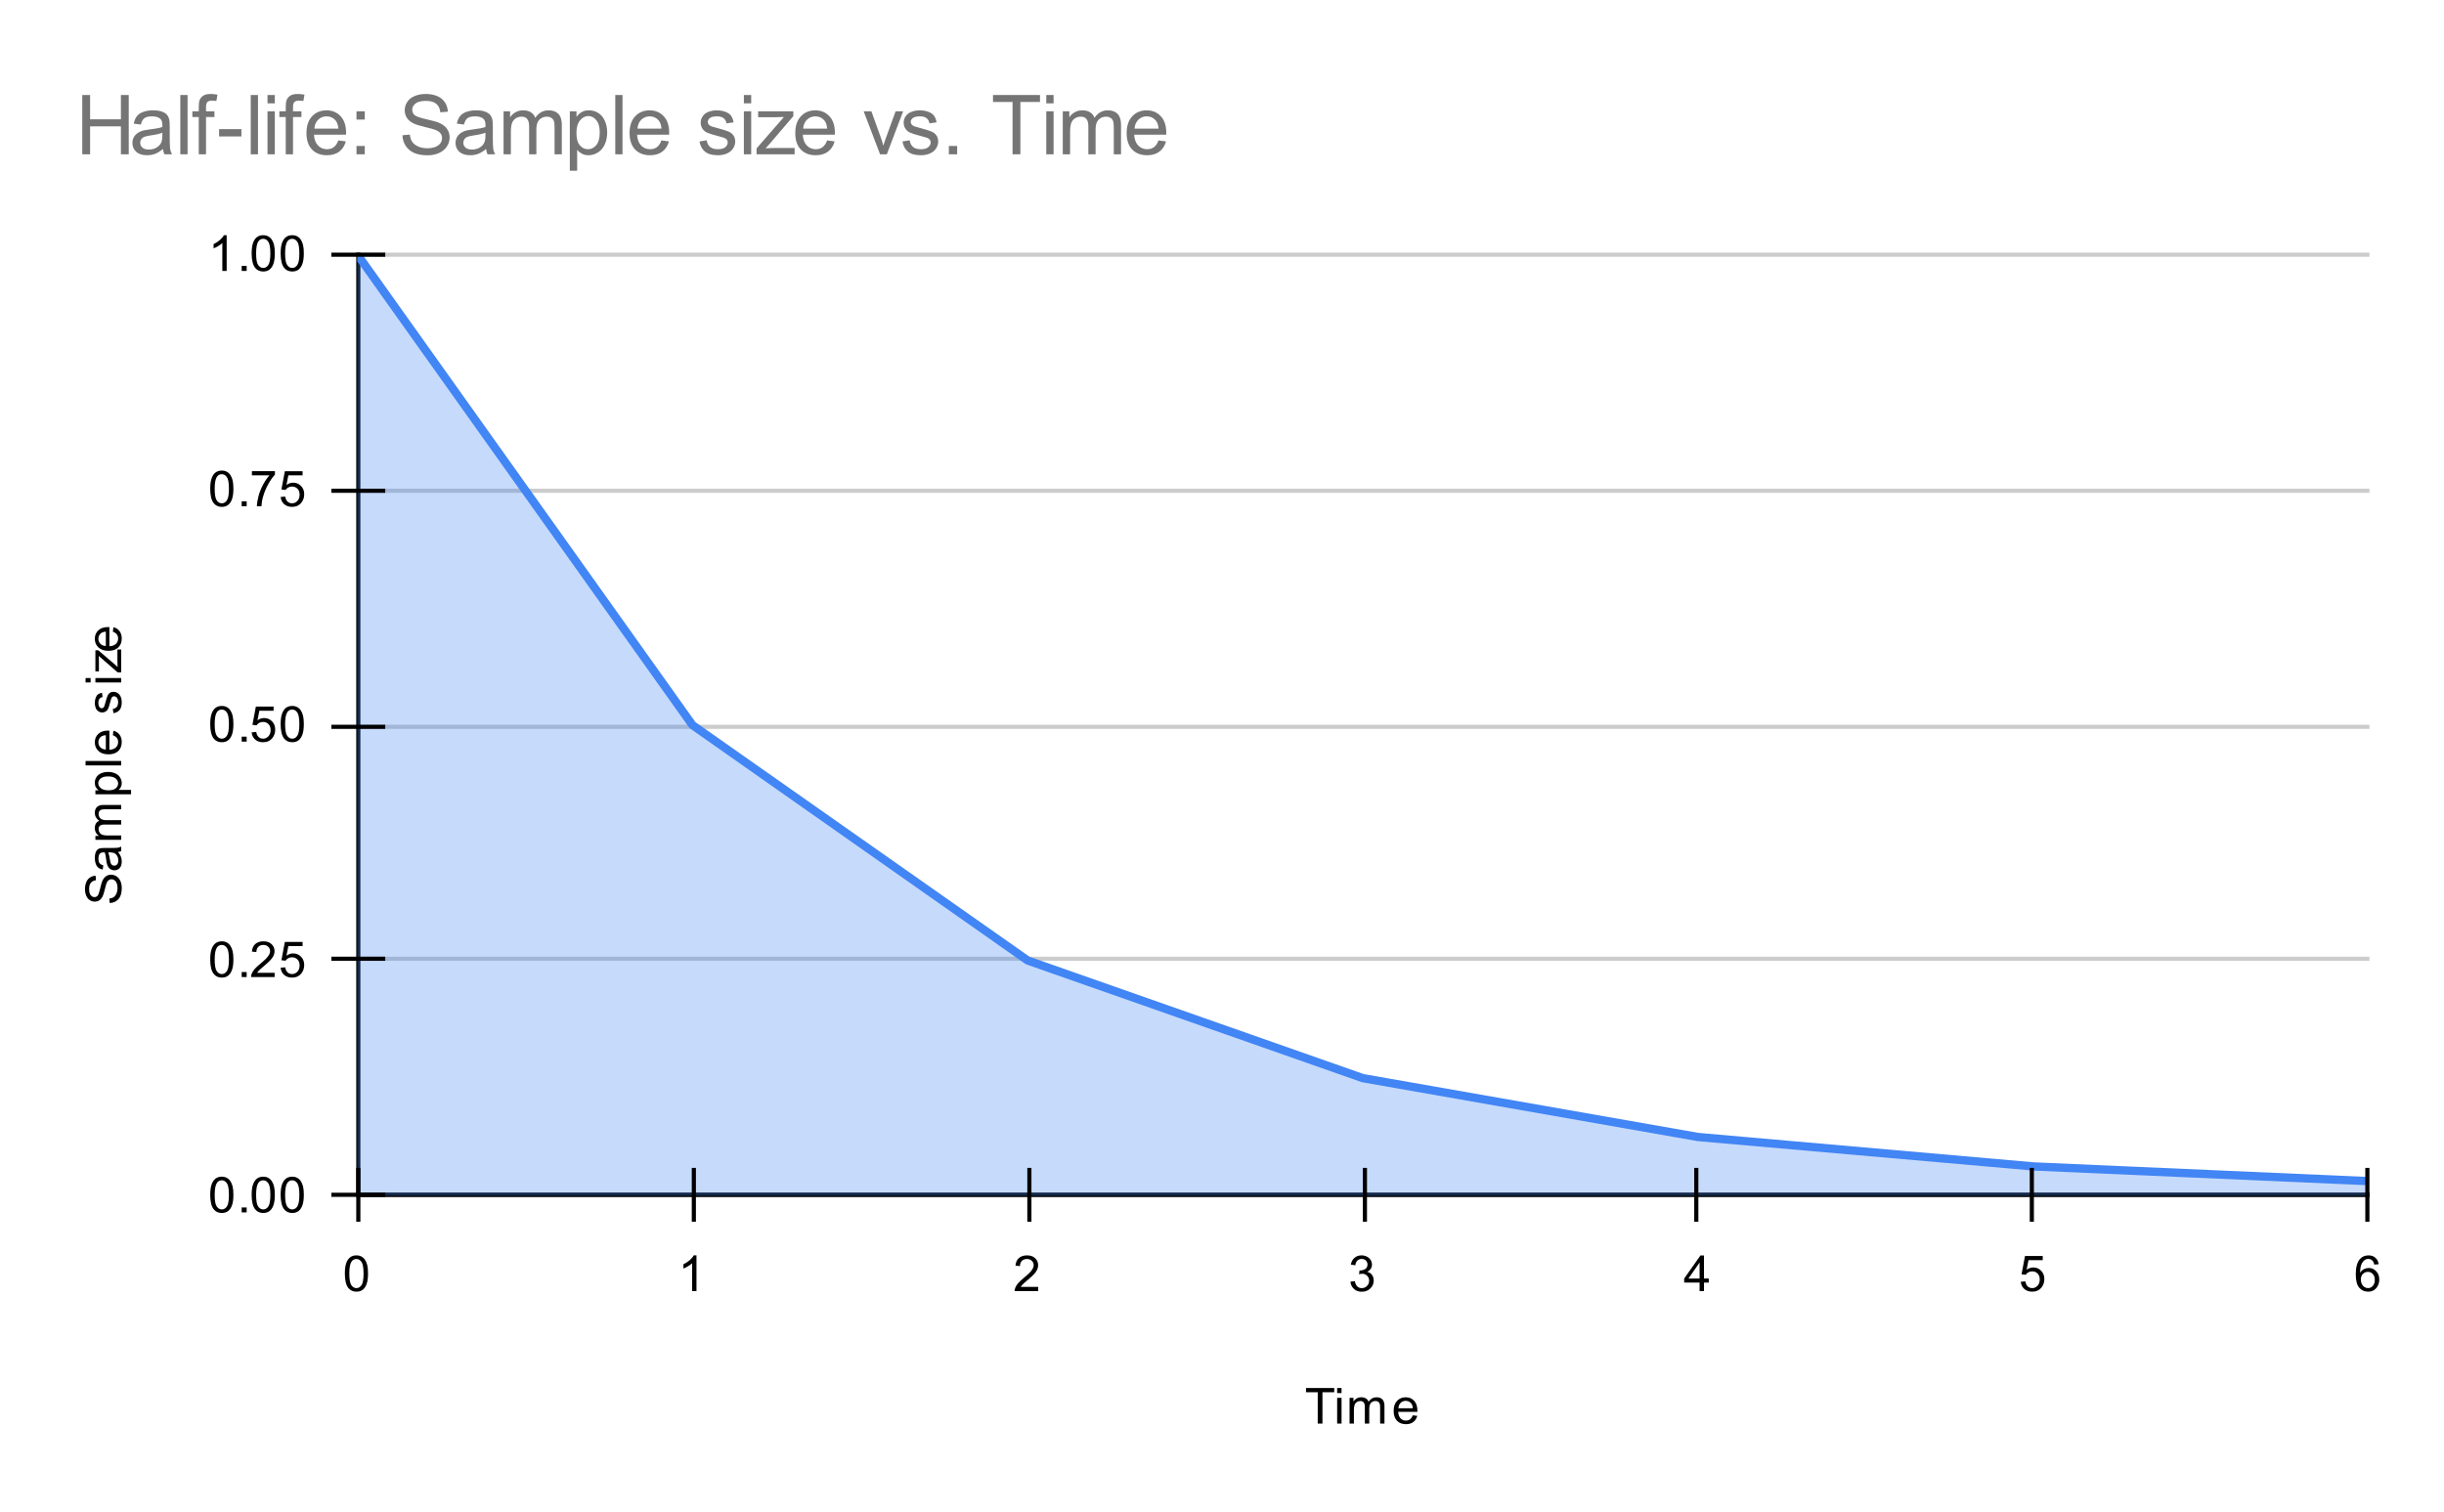 <svg version="1.1" viewBox="0.0 0.0 590.0 365.0" fill="none" stroke="none" stroke-linecap="square" stroke-miterlimit="10" width="590" height="365" xmlns:xlink="http://www.w3.org/1999/xlink" xmlns="http://www.w3.org/2000/svg"><path fill="#ffffff" d="M0 0L590.0 0L590.0 365.0L0 365.0L0 0Z" fill-rule="nonzero"/><path stroke="#333333" stroke-width="1.0" stroke-linecap="butt" d="M86.5 288.5L571.5 288.5" fill-rule="nonzero"/><path stroke="#cccccc" stroke-width="1.0" stroke-linecap="butt" d="M86.5 231.5L571.5 231.5" fill-rule="nonzero"/><path stroke="#cccccc" stroke-width="1.0" stroke-linecap="butt" d="M86.5 175.5L571.5 175.5" fill-rule="nonzero"/><path stroke="#cccccc" stroke-width="1.0" stroke-linecap="butt" d="M86.5 118.5L571.5 118.5" fill-rule="nonzero"/><path stroke="#cccccc" stroke-width="1.0" stroke-linecap="butt" d="M86.5 61.5L571.5 61.5" fill-rule="nonzero"/><path stroke="#000000" stroke-width="1.0" stroke-linecap="butt" d="M571.5 288.5L86.5 288.5" fill-rule="nonzero"/><path stroke="#000000" stroke-width="1.0" stroke-linecap="butt" d="M86.5 288.5L86.5 61.5" fill-rule="nonzero"/><clipPath id="id_0"><path d="M86.25 61.417L571.75 61.417L571.75 288.75L86.25 288.75L86.25 61.417Z" clip-rule="nonzero"/></clipPath><path fill="#4285f4" fill-opacity="0.302" clip-path="url(#id_0)" d="M86.25 61.417L167.167 175.083L248.083 231.917L329.0 260.333L409.917 274.542L490.833 281.646L571.75 285.198L571.75 288.75L490.833 288.75L409.917 288.75L329.0 288.75L248.083 288.75L167.167 288.75L86.25 288.75Z" fill-rule="nonzero"/><path stroke="#4285f4" stroke-width="2.0" stroke-linecap="butt" clip-path="url(#id_0)" d="M86.25 61.417L167.167 175.083L248.083 231.917L329.0 260.333L409.917 274.542L490.833 281.646L571.75 285.198" fill-rule="nonzero"/><path fill="#000000" fill-opacity="0.0" clip-path="url(#id_0)" d="M89.25 61.417C89.25 63.074 87.907 64.417 86.25 64.417C84.593 64.417 83.25 63.074 83.25 61.417C83.25 59.76 84.593 58.417 86.25 58.417C87.907 58.417 89.25 59.76 89.25 61.417Z" fill-rule="nonzero"/><path fill="#000000" fill-opacity="0.0" clip-path="url(#id_0)" d="M170.167 175.083C170.167 176.74 168.824 178.083 167.167 178.083C165.51 178.083 164.167 176.74 164.167 175.083C164.167 173.426 165.51 172.083 167.167 172.083C168.824 172.083 170.167 173.426 170.167 175.083Z" fill-rule="nonzero"/><path fill="#000000" fill-opacity="0.0" clip-path="url(#id_0)" d="M251.083 231.917C251.083 233.574 249.74 234.917 248.083 234.917C246.426 234.917 245.083 233.574 245.083 231.917C245.083 230.26 246.426 228.917 248.083 228.917C249.74 228.917 251.083 230.26 251.083 231.917Z" fill-rule="nonzero"/><path fill="#000000" fill-opacity="0.0" clip-path="url(#id_0)" d="M332.0 260.333C332.0 261.99 330.657 263.333 329.0 263.333C327.343 263.333 326.0 261.99 326.0 260.333C326.0 258.676 327.343 257.333 329.0 257.333C330.657 257.333 332.0 258.676 332.0 260.333Z" fill-rule="nonzero"/><path fill="#000000" fill-opacity="0.0" clip-path="url(#id_0)" d="M412.917 274.542C412.917 276.199 411.574 277.542 409.917 277.542C408.26 277.542 406.917 276.199 406.917 274.542C406.917 272.885 408.26 271.542 409.917 271.542C411.574 271.542 412.917 272.885 412.917 274.542Z" fill-rule="nonzero"/><path fill="#000000" fill-opacity="0.0" clip-path="url(#id_0)" d="M493.833 281.646C493.833 283.303 492.49 284.646 490.833 284.646C489.176 284.646 487.833 283.303 487.833 281.646C487.833 279.989 489.176 278.646 490.833 278.646C492.49 278.646 493.833 279.989 493.833 281.646Z" fill-rule="nonzero"/><path fill="#000000" fill-opacity="0.0" clip-path="url(#id_0)" d="M574.75 285.198C574.75 286.855 573.407 288.198 571.75 288.198C570.093 288.198 568.75 286.855 568.75 285.198C568.75 283.541 570.093 282.198 571.75 282.198C573.407 282.198 574.75 283.541 574.75 285.198Z" fill-rule="nonzero"/><path stroke="#000000" stroke-width="1.0" stroke-linecap="butt" d="M86.5 294.5L86.5 282.5" fill-rule="nonzero"/><path stroke="#000000" stroke-width="1.0" stroke-linecap="butt" d="M167.5 294.5L167.5 282.5" fill-rule="nonzero"/><path stroke="#000000" stroke-width="1.0" stroke-linecap="butt" d="M248.5 294.5L248.5 282.5" fill-rule="nonzero"/><path stroke="#000000" stroke-width="1.0" stroke-linecap="butt" d="M329.5 294.5L329.5 282.5" fill-rule="nonzero"/><path stroke="#000000" stroke-width="1.0" stroke-linecap="butt" d="M409.5 294.5L409.5 282.5" fill-rule="nonzero"/><path stroke="#000000" stroke-width="1.0" stroke-linecap="butt" d="M490.5 294.5L490.5 282.5" fill-rule="nonzero"/><path stroke="#000000" stroke-width="1.0" stroke-linecap="butt" d="M571.5 294.5L571.5 282.5" fill-rule="nonzero"/><path stroke="#000000" stroke-width="1.0" stroke-linecap="butt" d="M80.5 288.5L92.5 288.5" fill-rule="nonzero"/><path stroke="#000000" stroke-width="1.0" stroke-linecap="butt" d="M80.5 231.5L92.5 231.5" fill-rule="nonzero"/><path stroke="#000000" stroke-width="1.0" stroke-linecap="butt" d="M80.5 175.5L92.5 175.5" fill-rule="nonzero"/><path stroke="#000000" stroke-width="1.0" stroke-linecap="butt" d="M80.5 118.5L92.5 118.5" fill-rule="nonzero"/><path stroke="#000000" stroke-width="1.0" stroke-linecap="butt" d="M80.5 61.5L92.5 61.5" fill-rule="nonzero"/><path fill="#000000" d="M318.109 343.75L318.109 336.172L315.281 336.172L315.281 335.156L322.094 335.156L322.094 336.172L319.25 336.172L319.25 343.75L318.109 343.75ZM322.797 336.375L322.797 335.156L323.859 335.156L323.859 336.375L322.797 336.375ZM322.797 343.75L322.797 337.531L323.859 337.531L323.859 343.75L322.797 343.75ZM325.797 343.75L325.797 337.531L326.734 337.531L326.734 338.406Q327.031 337.938 327.516 337.672Q328.0 337.391 328.625 337.391Q329.312 337.391 329.75 337.672Q330.203 337.953 330.375 338.469Q331.125 337.391 332.297 337.391Q333.234 337.391 333.719 337.906Q334.219 338.406 334.219 339.484L334.219 343.75L333.172 343.75L333.172 339.828Q333.172 339.203 333.062 338.922Q332.969 338.641 332.703 338.469Q332.438 338.297 332.062 338.297Q331.406 338.297 330.969 338.734Q330.547 339.172 330.547 340.141L330.547 343.75L329.484 343.75L329.484 339.703Q329.484 339.0 329.219 338.656Q328.969 338.297 328.391 338.297Q327.938 338.297 327.562 338.531Q327.188 338.766 327.016 339.219Q326.844 339.672 326.844 340.516L326.844 343.75L325.797 343.75ZM341.047 341.75L342.141 341.875Q341.891 342.828 341.188 343.359Q340.484 343.891 339.406 343.891Q338.047 343.891 337.234 343.047Q336.438 342.203 336.438 340.688Q336.438 339.125 337.25 338.266Q338.062 337.391 339.344 337.391Q340.594 337.391 341.375 338.234Q342.172 339.078 342.172 340.625Q342.172 340.719 342.172 340.906L337.531 340.906Q337.594 341.938 338.109 342.484Q338.625 343.016 339.406 343.016Q339.984 343.016 340.391 342.719Q340.812 342.406 341.047 341.75ZM337.594 340.047L341.062 340.047Q341.0 339.25 340.672 338.859Q340.156 338.25 339.359 338.25Q338.625 338.25 338.125 338.734Q337.641 339.219 337.594 340.047Z" fill-rule="nonzero"/><path fill="#000000" d="M26.484 218.036L26.391 216.974Q27.047 216.896 27.453 216.615Q27.859 216.333 28.125 215.755Q28.375 215.161 28.375 214.427Q28.375 213.786 28.188 213.286Q27.984 212.786 27.656 212.552Q27.312 212.302 26.922 212.302Q26.516 212.302 26.219 212.536Q25.906 212.771 25.703 213.302Q25.562 213.661 25.281 214.849Q25.0 216.021 24.75 216.49Q24.422 217.115 23.953 217.411Q23.469 217.708 22.875 217.708Q22.234 217.708 21.672 217.349Q21.094 216.974 20.812 216.271Q20.516 215.552 20.516 214.693Q20.516 213.74 20.828 213.005Q21.125 212.271 21.734 211.88Q22.328 211.49 23.078 211.458L23.156 212.552Q22.344 212.646 21.938 213.161Q21.516 213.661 21.516 214.646Q21.516 215.677 21.891 216.146Q22.266 216.615 22.797 216.615Q23.266 216.615 23.562 216.286Q23.859 215.958 24.172 214.583Q24.484 213.193 24.719 212.677Q25.078 211.927 25.609 211.568Q26.125 211.208 26.828 211.208Q27.516 211.208 28.125 211.599Q28.719 211.99 29.062 212.724Q29.391 213.458 29.391 214.38Q29.391 215.552 29.062 216.349Q28.719 217.13 28.031 217.583Q27.344 218.021 26.484 218.036ZM28.484 205.724Q28.984 206.318 29.188 206.865Q29.391 207.396 29.391 208.021Q29.391 209.052 28.891 209.599Q28.391 210.146 27.609 210.146Q27.156 210.146 26.781 209.943Q26.391 209.74 26.172 209.396Q25.938 209.052 25.828 208.63Q25.734 208.333 25.656 207.693Q25.516 206.427 25.297 205.818Q25.078 205.818 25.031 205.818Q24.375 205.818 24.109 206.115Q23.766 206.521 23.766 207.318Q23.766 208.052 24.031 208.411Q24.281 208.771 24.938 208.943L24.797 209.974Q24.141 209.833 23.734 209.505Q23.328 209.177 23.109 208.568Q22.891 207.958 22.891 207.161Q22.891 206.365 23.078 205.865Q23.266 205.365 23.547 205.13Q23.828 204.896 24.266 204.802Q24.531 204.755 25.234 204.755L26.641 204.755Q28.109 204.755 28.5 204.693Q28.891 204.615 29.25 204.411L29.25 205.521Q28.922 205.677 28.484 205.724ZM26.125 205.818Q26.359 206.396 26.531 207.536Q26.625 208.193 26.75 208.458Q26.859 208.724 27.078 208.88Q27.297 209.021 27.578 209.021Q28.0 209.021 28.281 208.708Q28.562 208.38 28.562 207.771Q28.562 207.161 28.297 206.693Q28.031 206.208 27.562 205.99Q27.203 205.818 26.516 205.818L26.125 205.818ZM29.25 202.786L23.031 202.786L23.031 201.849L23.906 201.849Q23.438 201.552 23.172 201.068Q22.891 200.583 22.891 199.958Q22.891 199.271 23.172 198.833Q23.453 198.38 23.969 198.208Q22.891 197.458 22.891 196.286Q22.891 195.349 23.406 194.865Q23.906 194.365 24.984 194.365L29.25 194.365L29.25 195.411L25.328 195.411Q24.703 195.411 24.422 195.521Q24.141 195.615 23.969 195.88Q23.797 196.146 23.797 196.521Q23.797 197.177 24.234 197.615Q24.672 198.036 25.641 198.036L29.25 198.036L29.25 199.099L25.203 199.099Q24.5 199.099 24.156 199.365Q23.797 199.615 23.797 200.193Q23.797 200.646 24.031 201.021Q24.266 201.396 24.719 201.568Q25.172 201.74 26.016 201.74L29.25 201.74L29.25 202.786ZM31.641 191.786L23.031 191.786L23.031 190.833L23.828 190.833Q23.359 190.49 23.125 190.068Q22.891 189.63 22.891 189.021Q22.891 188.224 23.297 187.615Q23.703 187.005 24.453 186.708Q25.203 186.396 26.094 186.396Q27.047 186.396 27.812 186.74Q28.578 187.068 28.984 187.724Q29.391 188.38 29.391 189.099Q29.391 189.63 29.172 190.052Q28.938 190.474 28.609 190.74L31.641 190.74L31.641 191.786ZM26.172 190.833Q27.375 190.833 27.953 190.349Q28.516 189.865 28.516 189.177Q28.516 188.474 27.922 187.974Q27.328 187.474 26.078 187.474Q24.891 187.474 24.312 187.958Q23.719 188.443 23.719 189.13Q23.719 189.802 24.344 190.318Q24.969 190.833 26.172 190.833ZM29.25 184.818L20.656 184.818L20.656 183.755L29.25 183.755L29.25 184.818ZM27.25 177.536L27.375 176.443Q28.328 176.693 28.859 177.396Q29.391 178.099 29.391 179.177Q29.391 180.536 28.547 181.349Q27.703 182.146 26.188 182.146Q24.625 182.146 23.766 181.333Q22.891 180.521 22.891 179.24Q22.891 177.99 23.734 177.208Q24.578 176.411 26.125 176.411Q26.219 176.411 26.406 176.411L26.406 181.052Q27.438 180.99 27.984 180.474Q28.516 179.958 28.516 179.177Q28.516 178.599 28.219 178.193Q27.906 177.771 27.25 177.536ZM25.547 180.99L25.547 177.521Q24.75 177.583 24.359 177.911Q23.75 178.427 23.75 179.224Q23.75 179.958 24.234 180.458Q24.719 180.943 25.547 180.99ZM27.391 172.208L27.234 171.177Q27.859 171.083 28.188 170.693Q28.516 170.286 28.516 169.552Q28.516 168.833 28.234 168.49Q27.938 168.13 27.531 168.13Q27.172 168.13 26.969 168.443Q26.828 168.661 26.609 169.521Q26.312 170.677 26.109 171.13Q25.891 171.568 25.516 171.802Q25.141 172.036 24.672 172.036Q24.266 172.036 23.906 171.849Q23.547 171.661 23.312 171.333Q23.141 171.083 23.016 170.661Q22.891 170.24 22.891 169.74Q22.891 169.021 23.109 168.474Q23.312 167.911 23.672 167.646Q24.031 167.38 24.625 167.286L24.766 168.318Q24.297 168.38 24.031 168.724Q23.75 169.052 23.75 169.677Q23.75 170.396 24.0 170.708Q24.234 171.021 24.562 171.021Q24.766 171.021 24.922 170.896Q25.094 170.755 25.203 170.49Q25.266 170.333 25.469 169.552Q25.781 168.427 25.969 167.99Q26.156 167.552 26.516 167.302Q26.875 167.052 27.422 167.052Q27.953 167.052 28.422 167.365Q28.875 167.661 29.141 168.24Q29.391 168.818 29.391 169.552Q29.391 170.771 28.891 171.411Q28.375 172.036 27.391 172.208ZM21.875 164.786L20.656 164.786L20.656 163.724L21.875 163.724L21.875 164.786ZM29.25 164.786L23.031 164.786L23.031 163.724L29.25 163.724L29.25 164.786ZM29.25 162.349L28.391 162.349L23.844 158.38Q23.875 159.068 23.875 159.583L23.875 162.115L23.031 162.115L23.031 157.021L23.719 157.021L27.672 160.396L28.391 161.052Q28.344 160.333 28.344 159.724L28.344 156.833L29.25 156.833L29.25 162.349ZM27.25 152.536L27.375 151.443Q28.328 151.693 28.859 152.396Q29.391 153.099 29.391 154.177Q29.391 155.536 28.547 156.349Q27.703 157.146 26.188 157.146Q24.625 157.146 23.766 156.333Q22.891 155.521 22.891 154.24Q22.891 152.99 23.734 152.208Q24.578 151.411 26.125 151.411Q26.219 151.411 26.406 151.411L26.406 156.052Q27.438 155.99 27.984 155.474Q28.516 154.958 28.516 154.177Q28.516 153.599 28.219 153.193Q27.906 152.771 27.25 152.536ZM25.547 155.99L25.547 152.521Q24.75 152.583 24.359 152.911Q23.75 153.427 23.75 154.224Q23.75 154.958 24.234 155.458Q24.719 155.943 25.547 155.99Z" fill-rule="nonzero"/><path fill="#000000" d="M50.75 288.516Q50.75 286.984 51.062 286.062Q51.375 285.125 51.984 284.625Q52.609 284.125 53.547 284.125Q54.234 284.125 54.75 284.406Q55.281 284.688 55.625 285.219Q55.969 285.734 56.156 286.484Q56.344 287.234 56.344 288.516Q56.344 290.031 56.031 290.953Q55.734 291.875 55.109 292.391Q54.5 292.891 53.547 292.891Q52.312 292.891 51.594 292.0Q50.75 290.938 50.75 288.516ZM51.828 288.516Q51.828 290.625 52.328 291.328Q52.828 292.031 53.547 292.031Q54.281 292.031 54.766 291.328Q55.266 290.625 55.266 288.516Q55.266 286.391 54.766 285.703Q54.281 285.0 53.531 285.0Q52.812 285.0 52.375 285.609Q51.828 286.391 51.828 288.516ZM58.344 292.75L58.344 291.547L59.547 291.547L59.547 292.75L58.344 292.75ZM60.75 288.516Q60.75 286.984 61.062 286.062Q61.375 285.125 61.984 284.625Q62.609 284.125 63.547 284.125Q64.234 284.125 64.75 284.406Q65.281 284.688 65.625 285.219Q65.969 285.734 66.156 286.484Q66.344 287.234 66.344 288.516Q66.344 290.031 66.031 290.953Q65.734 291.875 65.109 292.391Q64.5 292.891 63.547 292.891Q62.312 292.891 61.594 292.0Q60.75 290.938 60.75 288.516ZM61.828 288.516Q61.828 290.625 62.328 291.328Q62.828 292.031 63.547 292.031Q64.281 292.031 64.766 291.328Q65.266 290.625 65.266 288.516Q65.266 286.391 64.766 285.703Q64.281 285.0 63.531 285.0Q62.812 285.0 62.375 285.609Q61.828 286.391 61.828 288.516ZM67.75 288.516Q67.75 286.984 68.062 286.062Q68.375 285.125 68.984 284.625Q69.609 284.125 70.547 284.125Q71.234 284.125 71.75 284.406Q72.281 284.688 72.625 285.219Q72.969 285.734 73.156 286.484Q73.344 287.234 73.344 288.516Q73.344 290.031 73.031 290.953Q72.734 291.875 72.109 292.391Q71.5 292.891 70.547 292.891Q69.312 292.891 68.594 292.0Q67.75 290.938 67.75 288.516ZM68.828 288.516Q68.828 290.625 69.328 291.328Q69.828 292.031 70.547 292.031Q71.281 292.031 71.766 291.328Q72.266 290.625 72.266 288.516Q72.266 286.391 71.766 285.703Q71.281 285.0 70.531 285.0Q69.812 285.0 69.375 285.609Q68.828 286.391 68.828 288.516Z" fill-rule="nonzero"/><path fill="#000000" d="M50.75 231.682Q50.75 230.151 51.062 229.229Q51.375 228.292 51.984 227.792Q52.609 227.292 53.547 227.292Q54.234 227.292 54.75 227.573Q55.281 227.854 55.625 228.385Q55.969 228.901 56.156 229.651Q56.344 230.401 56.344 231.682Q56.344 233.198 56.031 234.12Q55.734 235.042 55.109 235.557Q54.5 236.057 53.547 236.057Q52.312 236.057 51.594 235.167Q50.75 234.104 50.75 231.682ZM51.828 231.682Q51.828 233.792 52.328 234.495Q52.828 235.198 53.547 235.198Q54.281 235.198 54.766 234.495Q55.266 233.792 55.266 231.682Q55.266 229.557 54.766 228.87Q54.281 228.167 53.531 228.167Q52.812 228.167 52.375 228.776Q51.828 229.557 51.828 231.682ZM58.344 235.917L58.344 234.714L59.547 234.714L59.547 235.917L58.344 235.917ZM66.297 234.901L66.297 235.917L60.609 235.917Q60.609 235.542 60.734 235.182Q60.953 234.604 61.422 234.042Q61.906 233.479 62.812 232.745Q64.219 231.589 64.703 230.917Q65.203 230.245 65.203 229.651Q65.203 229.026 64.75 228.604Q64.297 228.167 63.578 228.167Q62.812 228.167 62.359 228.62Q61.906 229.073 61.891 229.885L60.812 229.776Q60.922 228.557 61.641 227.932Q62.375 227.292 63.609 227.292Q64.844 227.292 65.562 227.979Q66.281 228.667 66.281 229.682Q66.281 230.198 66.062 230.698Q65.859 231.182 65.359 231.745Q64.875 232.292 63.75 233.245Q62.797 234.042 62.516 234.339Q62.25 234.62 62.078 234.901L66.297 234.901ZM67.75 233.667L68.859 233.573Q68.984 234.385 69.422 234.792Q69.875 235.198 70.516 235.198Q71.266 235.198 71.797 234.62Q72.328 234.042 72.328 233.104Q72.328 232.198 71.812 231.682Q71.312 231.151 70.484 231.151Q69.984 231.151 69.562 231.385Q69.156 231.62 68.922 231.979L67.938 231.854L68.766 227.448L73.047 227.448L73.047 228.448L69.609 228.448L69.156 230.76Q69.922 230.214 70.766 230.214Q71.891 230.214 72.656 230.995Q73.438 231.776 73.438 233.01Q73.438 234.167 72.766 235.026Q71.938 236.057 70.516 236.057Q69.344 236.057 68.594 235.401Q67.859 234.745 67.75 233.667Z" fill-rule="nonzero"/><path fill="#000000" d="M50.75 174.849Q50.75 173.318 51.062 172.396Q51.375 171.458 51.984 170.958Q52.609 170.458 53.547 170.458Q54.234 170.458 54.75 170.74Q55.281 171.021 55.625 171.552Q55.969 172.068 56.156 172.818Q56.344 173.568 56.344 174.849Q56.344 176.365 56.031 177.286Q55.734 178.208 55.109 178.724Q54.5 179.224 53.547 179.224Q52.312 179.224 51.594 178.333Q50.75 177.271 50.75 174.849ZM51.828 174.849Q51.828 176.958 52.328 177.661Q52.828 178.365 53.547 178.365Q54.281 178.365 54.766 177.661Q55.266 176.958 55.266 174.849Q55.266 172.724 54.766 172.036Q54.281 171.333 53.531 171.333Q52.812 171.333 52.375 171.943Q51.828 172.724 51.828 174.849ZM58.344 179.083L58.344 177.88L59.547 177.88L59.547 179.083L58.344 179.083ZM60.75 176.833L61.859 176.74Q61.984 177.552 62.422 177.958Q62.875 178.365 63.516 178.365Q64.266 178.365 64.797 177.786Q65.328 177.208 65.328 176.271Q65.328 175.365 64.812 174.849Q64.312 174.318 63.484 174.318Q62.984 174.318 62.562 174.552Q62.156 174.786 61.922 175.146L60.938 175.021L61.766 170.615L66.047 170.615L66.047 171.615L62.609 171.615L62.156 173.927Q62.922 173.38 63.766 173.38Q64.891 173.38 65.656 174.161Q66.438 174.943 66.438 176.177Q66.438 177.333 65.766 178.193Q64.938 179.224 63.516 179.224Q62.344 179.224 61.594 178.568Q60.859 177.911 60.75 176.833ZM67.75 174.849Q67.75 173.318 68.062 172.396Q68.375 171.458 68.984 170.958Q69.609 170.458 70.547 170.458Q71.234 170.458 71.75 170.74Q72.281 171.021 72.625 171.552Q72.969 172.068 73.156 172.818Q73.344 173.568 73.344 174.849Q73.344 176.365 73.031 177.286Q72.734 178.208 72.109 178.724Q71.5 179.224 70.547 179.224Q69.312 179.224 68.594 178.333Q67.75 177.271 67.75 174.849ZM68.828 174.849Q68.828 176.958 69.328 177.661Q69.828 178.365 70.547 178.365Q71.281 178.365 71.766 177.661Q72.266 176.958 72.266 174.849Q72.266 172.724 71.766 172.036Q71.281 171.333 70.531 171.333Q69.812 171.333 69.375 171.943Q68.828 172.724 68.828 174.849Z" fill-rule="nonzero"/><path fill="#000000" d="M50.75 118.016Q50.75 116.484 51.062 115.562Q51.375 114.625 51.984 114.125Q52.609 113.625 53.547 113.625Q54.234 113.625 54.75 113.906Q55.281 114.188 55.625 114.719Q55.969 115.234 56.156 115.984Q56.344 116.734 56.344 118.016Q56.344 119.531 56.031 120.453Q55.734 121.375 55.109 121.891Q54.5 122.391 53.547 122.391Q52.312 122.391 51.594 121.5Q50.75 120.438 50.75 118.016ZM51.828 118.016Q51.828 120.125 52.328 120.828Q52.828 121.531 53.547 121.531Q54.281 121.531 54.766 120.828Q55.266 120.125 55.266 118.016Q55.266 115.891 54.766 115.203Q54.281 114.5 53.531 114.5Q52.812 114.5 52.375 115.109Q51.828 115.891 51.828 118.016ZM58.344 122.25L58.344 121.047L59.547 121.047L59.547 122.25L58.344 122.25ZM60.812 114.781L60.812 113.766L66.375 113.766L66.375 114.594Q65.562 115.469 64.75 116.922Q63.953 118.359 63.516 119.891Q63.188 120.969 63.109 122.25L62.016 122.25Q62.031 121.234 62.406 119.797Q62.797 118.359 63.5 117.031Q64.219 115.703 65.031 114.781L60.812 114.781ZM67.75 120.0L68.859 119.906Q68.984 120.719 69.422 121.125Q69.875 121.531 70.516 121.531Q71.266 121.531 71.797 120.953Q72.328 120.375 72.328 119.438Q72.328 118.531 71.812 118.016Q71.312 117.484 70.484 117.484Q69.984 117.484 69.562 117.719Q69.156 117.953 68.922 118.312L67.938 118.188L68.766 113.781L73.047 113.781L73.047 114.781L69.609 114.781L69.156 117.094Q69.922 116.547 70.766 116.547Q71.891 116.547 72.656 117.328Q73.438 118.109 73.438 119.344Q73.438 120.5 72.766 121.359Q71.938 122.391 70.516 122.391Q69.344 122.391 68.594 121.734Q67.859 121.078 67.75 120.0Z" fill-rule="nonzero"/><path fill="#000000" d="M54.719 65.417L53.672 65.417L53.672 58.698Q53.281 59.057 52.656 59.432Q52.047 59.792 51.562 59.964L51.562 58.948Q52.438 58.526 53.094 57.948Q53.766 57.354 54.047 56.792L54.719 56.792L54.719 65.417ZM58.344 65.417L58.344 64.214L59.547 64.214L59.547 65.417L58.344 65.417ZM60.75 61.182Q60.75 59.651 61.062 58.729Q61.375 57.792 61.984 57.292Q62.609 56.792 63.547 56.792Q64.234 56.792 64.75 57.073Q65.281 57.354 65.625 57.885Q65.969 58.401 66.156 59.151Q66.344 59.901 66.344 61.182Q66.344 62.698 66.031 63.62Q65.734 64.542 65.109 65.057Q64.5 65.557 63.547 65.557Q62.312 65.557 61.594 64.667Q60.75 63.604 60.75 61.182ZM61.828 61.182Q61.828 63.292 62.328 63.995Q62.828 64.698 63.547 64.698Q64.281 64.698 64.766 63.995Q65.266 63.292 65.266 61.182Q65.266 59.057 64.766 58.37Q64.281 57.667 63.531 57.667Q62.812 57.667 62.375 58.276Q61.828 59.057 61.828 61.182ZM67.75 61.182Q67.75 59.651 68.062 58.729Q68.375 57.792 68.984 57.292Q69.609 56.792 70.547 56.792Q71.234 56.792 71.75 57.073Q72.281 57.354 72.625 57.885Q72.969 58.401 73.156 59.151Q73.344 59.901 73.344 61.182Q73.344 62.698 73.031 63.62Q72.734 64.542 72.109 65.057Q71.5 65.557 70.547 65.557Q69.312 65.557 68.594 64.667Q67.75 63.604 67.75 61.182ZM68.828 61.182Q68.828 63.292 69.328 63.995Q69.828 64.698 70.547 64.698Q71.281 64.698 71.766 63.995Q72.266 63.292 72.266 61.182Q72.266 59.057 71.766 58.37Q71.281 57.667 70.531 57.667Q69.812 57.667 69.375 58.276Q68.828 59.057 68.828 61.182Z" fill-rule="nonzero"/><path fill="#000000" d="M83.25 307.516Q83.25 305.984 83.562 305.062Q83.875 304.125 84.484 303.625Q85.109 303.125 86.047 303.125Q86.734 303.125 87.25 303.406Q87.781 303.688 88.125 304.219Q88.469 304.734 88.656 305.484Q88.844 306.234 88.844 307.516Q88.844 309.031 88.531 309.953Q88.234 310.875 87.609 311.391Q87.0 311.891 86.047 311.891Q84.812 311.891 84.094 311.0Q83.25 309.938 83.25 307.516ZM84.328 307.516Q84.328 309.625 84.828 310.328Q85.328 311.031 86.047 311.031Q86.781 311.031 87.266 310.328Q87.766 309.625 87.766 307.516Q87.766 305.391 87.266 304.703Q86.781 304.0 86.031 304.0Q85.312 304.0 84.875 304.609Q84.328 305.391 84.328 307.516Z" fill-rule="nonzero"/><path fill="#000000" d="M168.135 311.75L167.089 311.75L167.089 305.031Q166.698 305.391 166.073 305.766Q165.464 306.125 164.979 306.297L164.979 305.281Q165.854 304.859 166.51 304.281Q167.182 303.688 167.464 303.125L168.135 303.125L168.135 311.75Z" fill-rule="nonzero"/><path fill="#000000" d="M250.63 310.734L250.63 311.75L244.943 311.75Q244.943 311.375 245.068 311.016Q245.286 310.438 245.755 309.875Q246.24 309.312 247.146 308.578Q248.552 307.422 249.036 306.75Q249.536 306.078 249.536 305.484Q249.536 304.859 249.083 304.438Q248.63 304.0 247.911 304.0Q247.146 304.0 246.693 304.453Q246.24 304.906 246.224 305.719L245.146 305.609Q245.255 304.391 245.974 303.766Q246.708 303.125 247.943 303.125Q249.177 303.125 249.896 303.812Q250.615 304.5 250.615 305.516Q250.615 306.031 250.396 306.531Q250.193 307.016 249.693 307.578Q249.208 308.125 248.083 309.078Q247.13 309.875 246.849 310.172Q246.583 310.453 246.411 310.734L250.63 310.734Z" fill-rule="nonzero"/><path fill="#000000" d="M326.0 309.484L327.062 309.344Q327.234 310.234 327.672 310.641Q328.109 311.031 328.734 311.031Q329.484 311.031 330.0 310.516Q330.516 310.0 330.516 309.234Q330.516 308.516 330.031 308.047Q329.562 307.562 328.828 307.562Q328.531 307.562 328.078 307.688L328.203 306.75Q328.312 306.766 328.375 306.766Q329.047 306.766 329.578 306.422Q330.125 306.062 330.125 305.328Q330.125 304.75 329.734 304.375Q329.344 303.984 328.719 303.984Q328.109 303.984 327.688 304.375Q327.281 304.766 327.172 305.531L326.109 305.344Q326.297 304.297 326.984 303.719Q327.672 303.125 328.688 303.125Q329.391 303.125 329.984 303.438Q330.578 303.734 330.891 304.25Q331.203 304.766 331.203 305.359Q331.203 305.906 330.906 306.375Q330.609 306.828 330.031 307.094Q330.781 307.266 331.203 307.828Q331.625 308.375 331.625 309.219Q331.625 310.344 330.797 311.125Q329.984 311.906 328.734 311.906Q327.609 311.906 326.859 311.234Q326.109 310.547 326.0 309.484Z" fill-rule="nonzero"/><path fill="#000000" d="M410.292 311.75L410.292 309.688L406.573 309.688L406.573 308.719L410.495 303.156L411.354 303.156L411.354 308.719L412.51 308.719L412.51 309.688L411.354 309.688L411.354 311.75L410.292 311.75ZM410.292 308.719L410.292 304.859L407.604 308.719L410.292 308.719Z" fill-rule="nonzero"/><path fill="#000000" d="M487.833 309.5L488.943 309.406Q489.068 310.219 489.505 310.625Q489.958 311.031 490.599 311.031Q491.349 311.031 491.88 310.453Q492.411 309.875 492.411 308.938Q492.411 308.031 491.896 307.516Q491.396 306.984 490.568 306.984Q490.068 306.984 489.646 307.219Q489.24 307.453 489.005 307.812L488.021 307.688L488.849 303.281L493.13 303.281L493.13 304.281L489.693 304.281L489.24 306.594Q490.005 306.047 490.849 306.047Q491.974 306.047 492.74 306.828Q493.521 307.609 493.521 308.844Q493.521 310.0 492.849 310.859Q492.021 311.891 490.599 311.891Q489.427 311.891 488.677 311.234Q487.943 310.578 487.833 309.5Z" fill-rule="nonzero"/><path fill="#000000" d="M574.219 305.266L573.172 305.344Q573.031 304.719 572.781 304.438Q572.344 303.984 571.719 303.984Q571.219 303.984 570.828 304.266Q570.344 304.641 570.047 305.344Q569.766 306.031 569.75 307.312Q570.125 306.734 570.672 306.453Q571.234 306.172 571.844 306.172Q572.891 306.172 573.625 306.953Q574.375 307.734 574.375 308.953Q574.375 309.766 574.016 310.469Q573.672 311.156 573.062 311.531Q572.453 311.891 571.688 311.891Q570.359 311.891 569.531 310.922Q568.703 309.953 568.703 307.734Q568.703 305.234 569.625 304.109Q570.422 303.125 571.781 303.125Q572.797 303.125 573.438 303.703Q574.094 304.266 574.219 305.266ZM569.922 308.969Q569.922 309.516 570.141 310.016Q570.375 310.5 570.781 310.766Q571.203 311.031 571.672 311.031Q572.328 311.031 572.812 310.5Q573.297 309.953 573.297 309.031Q573.297 308.141 572.812 307.625Q572.344 307.109 571.625 307.109Q570.906 307.109 570.406 307.625Q569.922 308.141 569.922 308.969Z" fill-rule="nonzero"/><path fill="#757575" d="M19.859 37.25L19.859 22.938L21.75 22.938L21.75 28.812L29.188 28.812L29.188 22.938L31.078 22.938L31.078 37.25L29.188 37.25L29.188 30.5L21.75 30.5L21.75 37.25L19.859 37.25ZM39.344 35.969Q38.359 36.797 37.453 37.141Q36.547 37.484 35.516 37.484Q33.812 37.484 32.891 36.656Q31.969 35.812 31.969 34.516Q31.969 33.75 32.312 33.125Q32.672 32.5 33.234 32.125Q33.797 31.734 34.5 31.531Q35.016 31.406 36.062 31.266Q38.188 31.016 39.188 30.672Q39.203 30.312 39.203 30.203Q39.203 29.141 38.703 28.688Q38.031 28.094 36.703 28.094Q35.453 28.094 34.859 28.531Q34.281 28.969 34.0 30.078L32.281 29.844Q32.516 28.734 33.047 28.062Q33.578 27.375 34.594 27.016Q35.609 26.641 36.953 26.641Q38.281 26.641 39.109 26.953Q39.938 27.266 40.328 27.75Q40.719 28.219 40.875 28.938Q40.969 29.391 40.969 30.562L40.969 32.906Q40.969 35.359 41.078 36.016Q41.188 36.656 41.531 37.25L39.688 37.25Q39.422 36.703 39.344 35.969ZM39.188 32.047Q38.234 32.438 36.312 32.703Q35.234 32.859 34.781 33.062Q34.344 33.25 34.094 33.625Q33.844 34.0 33.844 34.469Q33.844 35.172 34.375 35.641Q34.906 36.109 35.938 36.109Q36.953 36.109 37.734 35.672Q38.531 35.219 38.906 34.453Q39.188 33.844 39.188 32.688L39.188 32.047ZM43.531 37.25L43.531 22.938L45.281 22.938L45.281 37.25L43.531 37.25ZM47.984 37.25L47.984 28.25L46.438 28.25L46.438 26.875L47.984 26.875L47.984 25.781Q47.984 24.734 48.172 24.219Q48.422 23.531 49.062 23.109Q49.703 22.688 50.859 22.688Q51.609 22.688 52.5 22.859L52.234 24.391Q51.688 24.297 51.203 24.297Q50.406 24.297 50.062 24.641Q49.734 24.984 49.734 25.922L49.734 26.875L51.766 26.875L51.766 28.25L49.734 28.25L49.734 37.25L47.984 37.25ZM52.891 32.953L52.891 31.188L58.281 31.188L58.281 32.953L52.891 32.953ZM60.531 37.25L60.531 22.938L62.281 22.938L62.281 37.25L60.531 37.25ZM64.578 24.953L64.578 22.938L66.344 22.938L66.344 24.953L64.578 24.953ZM64.578 37.25L64.578 26.875L66.344 26.875L66.344 37.25L64.578 37.25ZM68.984 37.25L68.984 28.25L67.438 28.25L67.438 26.875L68.984 26.875L68.984 25.781Q68.984 24.734 69.172 24.219Q69.422 23.531 70.062 23.109Q70.703 22.688 71.859 22.688Q72.609 22.688 73.5 22.859L73.234 24.391Q72.688 24.297 72.203 24.297Q71.406 24.297 71.062 24.641Q70.734 24.984 70.734 25.922L70.734 26.875L72.766 26.875L72.766 28.25L70.734 28.25L70.734 37.25L68.984 37.25ZM81.672 33.906L83.484 34.141Q83.062 35.719 81.891 36.609Q80.734 37.484 78.922 37.484Q76.656 37.484 75.312 36.094Q73.984 34.688 73.984 32.156Q73.984 29.531 75.328 28.094Q76.672 26.641 78.828 26.641Q80.906 26.641 82.219 28.062Q83.547 29.469 83.547 32.047Q83.547 32.203 83.531 32.516L75.797 32.516Q75.891 34.219 76.766 35.125Q77.641 36.031 78.938 36.031Q79.906 36.031 80.578 35.531Q81.266 35.016 81.672 33.906ZM75.891 31.062L81.688 31.062Q81.578 29.766 81.031 29.109Q80.188 28.094 78.844 28.094Q77.641 28.094 76.812 28.906Q75.984 29.703 75.891 31.062ZM86.062 28.875L86.062 26.875L88.062 26.875L88.062 28.875L86.062 28.875ZM86.062 37.25L86.062 35.25L88.062 35.25L88.062 37.25L86.062 37.25ZM97.156 32.656L98.938 32.5Q99.062 33.562 99.516 34.25Q99.984 34.938 100.953 35.375Q101.938 35.797 103.172 35.797Q104.25 35.797 105.078 35.484Q105.906 35.156 106.312 34.594Q106.719 34.031 106.719 33.359Q106.719 32.688 106.328 32.188Q105.938 31.688 105.047 31.344Q104.469 31.109 102.484 30.641Q100.516 30.172 99.734 29.75Q98.703 29.219 98.203 28.422Q97.703 27.625 97.703 26.641Q97.703 25.547 98.312 24.609Q98.922 23.672 100.109 23.188Q101.297 22.688 102.734 22.688Q104.328 22.688 105.547 23.203Q106.766 23.719 107.406 24.719Q108.062 25.703 108.109 26.969L106.297 27.109Q106.156 25.75 105.312 25.062Q104.469 24.359 102.812 24.359Q101.094 24.359 100.297 25.0Q99.516 25.625 99.516 26.5Q99.516 27.281 100.078 27.781Q100.625 28.281 102.938 28.797Q105.25 29.312 106.109 29.703Q107.359 30.281 107.953 31.172Q108.547 32.047 108.547 33.203Q108.547 34.344 107.891 35.359Q107.234 36.375 106.0 36.938Q104.781 37.5 103.25 37.5Q101.312 37.5 100.0 36.938Q98.688 36.359 97.938 35.219Q97.188 34.078 97.156 32.656ZM117.344 35.969Q116.359 36.797 115.453 37.141Q114.547 37.484 113.516 37.484Q111.812 37.484 110.891 36.656Q109.969 35.812 109.969 34.516Q109.969 33.75 110.312 33.125Q110.672 32.5 111.234 32.125Q111.797 31.734 112.5 31.531Q113.016 31.406 114.062 31.266Q116.188 31.016 117.188 30.672Q117.203 30.312 117.203 30.203Q117.203 29.141 116.703 28.688Q116.031 28.094 114.703 28.094Q113.453 28.094 112.859 28.531Q112.281 28.969 112.0 30.078L110.281 29.844Q110.516 28.734 111.047 28.062Q111.578 27.375 112.594 27.016Q113.609 26.641 114.953 26.641Q116.281 26.641 117.109 26.953Q117.938 27.266 118.328 27.75Q118.719 28.219 118.875 28.938Q118.969 29.391 118.969 30.562L118.969 32.906Q118.969 35.359 119.078 36.016Q119.188 36.656 119.531 37.25L117.688 37.25Q117.422 36.703 117.344 35.969ZM117.188 32.047Q116.234 32.438 114.312 32.703Q113.234 32.859 112.781 33.062Q112.344 33.25 112.094 33.625Q111.844 34.0 111.844 34.469Q111.844 35.172 112.375 35.641Q112.906 36.109 113.938 36.109Q114.953 36.109 115.734 35.672Q116.531 35.219 116.906 34.453Q117.188 33.844 117.188 32.688L117.188 32.047ZM121.562 37.25L121.562 26.875L123.141 26.875L123.141 28.328Q123.625 27.578 124.438 27.109Q125.25 26.641 126.281 26.641Q127.438 26.641 128.172 27.125Q128.906 27.594 129.219 28.453Q130.453 26.641 132.422 26.641Q133.969 26.641 134.797 27.5Q135.625 28.359 135.625 30.125L135.625 37.25L133.875 37.25L133.875 30.719Q133.875 29.656 133.703 29.203Q133.531 28.734 133.078 28.453Q132.641 28.172 132.031 28.172Q130.938 28.172 130.203 28.906Q129.484 29.625 129.484 31.219L129.484 37.25L127.734 37.25L127.734 30.516Q127.734 29.344 127.297 28.766Q126.875 28.172 125.891 28.172Q125.156 28.172 124.516 28.562Q123.891 28.953 123.609 29.703Q123.328 30.453 123.328 31.875L123.328 37.25L121.562 37.25ZM137.562 41.219L137.562 26.875L139.172 26.875L139.172 28.219Q139.734 27.438 140.438 27.047Q141.156 26.641 142.172 26.641Q143.5 26.641 144.516 27.328Q145.531 28.016 146.047 29.266Q146.578 30.5 146.578 31.984Q146.578 33.578 146.0 34.859Q145.438 36.125 144.344 36.812Q143.25 37.484 142.047 37.484Q141.172 37.484 140.469 37.109Q139.781 36.734 139.328 36.172L139.328 41.219L137.562 41.219ZM139.156 32.125Q139.156 34.125 139.969 35.078Q140.781 36.031 141.938 36.031Q143.109 36.031 143.938 35.047Q144.781 34.062 144.781 31.969Q144.781 30.0 143.953 29.016Q143.141 28.016 142.016 28.016Q140.891 28.016 140.016 29.078Q139.156 30.125 139.156 32.125ZM148.531 37.25L148.531 22.938L150.281 22.938L150.281 37.25L148.531 37.25ZM159.672 33.906L161.484 34.141Q161.062 35.719 159.891 36.609Q158.734 37.484 156.922 37.484Q154.656 37.484 153.312 36.094Q151.984 34.688 151.984 32.156Q151.984 29.531 153.328 28.094Q154.672 26.641 156.828 26.641Q158.906 26.641 160.219 28.062Q161.547 29.469 161.547 32.047Q161.547 32.203 161.531 32.516L153.797 32.516Q153.891 34.219 154.766 35.125Q155.641 36.031 156.938 36.031Q157.906 36.031 158.578 35.531Q159.266 35.016 159.672 33.906ZM153.891 31.062L159.688 31.062Q159.578 29.766 159.031 29.109Q158.188 28.094 156.844 28.094Q155.641 28.094 154.812 28.906Q153.984 29.703 153.891 31.062ZM168.859 34.156L170.609 33.875Q170.75 34.922 171.422 35.484Q172.094 36.031 173.297 36.031Q174.5 36.031 175.078 35.547Q175.672 35.047 175.672 34.391Q175.672 33.797 175.156 33.453Q174.797 33.219 173.359 32.859Q171.422 32.359 170.672 32.016Q169.938 31.656 169.547 31.031Q169.156 30.391 169.156 29.625Q169.156 28.938 169.469 28.344Q169.797 27.75 170.344 27.359Q170.75 27.062 171.453 26.859Q172.172 26.641 172.984 26.641Q174.203 26.641 175.125 27.0Q176.047 27.344 176.484 27.953Q176.922 28.547 177.094 29.547L175.375 29.781Q175.25 28.984 174.688 28.547Q174.125 28.094 173.109 28.094Q171.891 28.094 171.375 28.5Q170.859 28.891 170.859 29.422Q170.859 29.766 171.078 30.047Q171.281 30.328 171.75 30.516Q172.016 30.609 173.297 30.953Q175.172 31.453 175.906 31.781Q176.641 32.094 177.062 32.703Q177.484 33.297 177.484 34.203Q177.484 35.078 176.969 35.859Q176.453 36.641 175.484 37.062Q174.516 37.484 173.297 37.484Q171.281 37.484 170.219 36.641Q169.156 35.797 168.859 34.156ZM179.578 24.953L179.578 22.938L181.344 22.938L181.344 24.953L179.578 24.953ZM179.578 37.25L179.578 26.875L181.344 26.875L181.344 37.25L179.578 37.25ZM182.641 37.25L182.641 35.828L189.25 28.25Q188.125 28.297 187.266 28.297L183.031 28.297L183.031 26.875L191.516 26.875L191.516 28.047L185.891 34.625L184.812 35.828Q185.984 35.734 187.031 35.734L191.828 35.734L191.828 37.25L182.641 37.25ZM199.672 33.906L201.484 34.141Q201.062 35.719 199.891 36.609Q198.734 37.484 196.922 37.484Q194.656 37.484 193.312 36.094Q191.984 34.688 191.984 32.156Q191.984 29.531 193.328 28.094Q194.672 26.641 196.828 26.641Q198.906 26.641 200.219 28.062Q201.547 29.469 201.547 32.047Q201.547 32.203 201.531 32.516L193.797 32.516Q193.891 34.219 194.766 35.125Q195.641 36.031 196.938 36.031Q197.906 36.031 198.578 35.531Q199.266 35.016 199.672 33.906ZM193.891 31.062L199.688 31.062Q199.578 29.766 199.031 29.109Q198.188 28.094 196.844 28.094Q195.641 28.094 194.812 28.906Q193.984 29.703 193.891 31.062ZM212.453 37.25L208.5 26.875L210.359 26.875L212.594 33.094Q212.953 34.094 213.25 35.172Q213.484 34.359 213.906 33.203L216.203 26.875L218.016 26.875L214.094 37.25L212.453 37.25ZM217.859 34.156L219.609 33.875Q219.75 34.922 220.422 35.484Q221.094 36.031 222.297 36.031Q223.5 36.031 224.078 35.547Q224.672 35.047 224.672 34.391Q224.672 33.797 224.156 33.453Q223.797 33.219 222.359 32.859Q220.422 32.359 219.672 32.016Q218.938 31.656 218.547 31.031Q218.156 30.391 218.156 29.625Q218.156 28.938 218.469 28.344Q218.797 27.75 219.344 27.359Q219.75 27.062 220.453 26.859Q221.172 26.641 221.984 26.641Q223.203 26.641 224.125 27.0Q225.047 27.344 225.484 27.953Q225.922 28.547 226.094 29.547L224.375 29.781Q224.25 28.984 223.688 28.547Q223.125 28.094 222.109 28.094Q220.891 28.094 220.375 28.5Q219.859 28.891 219.859 29.422Q219.859 29.766 220.078 30.047Q220.281 30.328 220.75 30.516Q221.016 30.609 222.297 30.953Q224.172 31.453 224.906 31.781Q225.641 32.094 226.062 32.703Q226.484 33.297 226.484 34.203Q226.484 35.078 225.969 35.859Q225.453 36.641 224.484 37.062Q223.516 37.484 222.297 37.484Q220.281 37.484 219.219 36.641Q218.156 35.797 217.859 34.156ZM229.062 37.25L229.062 35.25L231.062 35.25L231.062 37.25L229.062 37.25ZM244.438 37.25L244.438 24.625L239.719 24.625L239.719 22.938L251.062 22.938L251.062 24.625L246.328 24.625L246.328 37.25L244.438 37.25ZM252.578 24.953L252.578 22.938L254.344 22.938L254.344 24.953L252.578 24.953ZM252.578 37.25L252.578 26.875L254.344 26.875L254.344 37.25L252.578 37.25ZM256.562 37.25L256.562 26.875L258.141 26.875L258.141 28.328Q258.625 27.578 259.438 27.109Q260.25 26.641 261.281 26.641Q262.438 26.641 263.172 27.125Q263.906 27.594 264.219 28.453Q265.453 26.641 267.422 26.641Q268.969 26.641 269.797 27.5Q270.625 28.359 270.625 30.125L270.625 37.25L268.875 37.25L268.875 30.719Q268.875 29.656 268.703 29.203Q268.531 28.734 268.078 28.453Q267.641 28.172 267.031 28.172Q265.938 28.172 265.203 28.906Q264.484 29.625 264.484 31.219L264.484 37.25L262.734 37.25L262.734 30.516Q262.734 29.344 262.297 28.766Q261.875 28.172 260.891 28.172Q260.156 28.172 259.516 28.562Q258.891 28.953 258.609 29.703Q258.328 30.453 258.328 31.875L258.328 37.25L256.562 37.25ZM279.672 33.906L281.484 34.141Q281.062 35.719 279.891 36.609Q278.734 37.484 276.922 37.484Q274.656 37.484 273.312 36.094Q271.984 34.688 271.984 32.156Q271.984 29.531 273.328 28.094Q274.672 26.641 276.828 26.641Q278.906 26.641 280.219 28.062Q281.547 29.469 281.547 32.047Q281.547 32.203 281.531 32.516L273.797 32.516Q273.891 34.219 274.766 35.125Q275.641 36.031 276.938 36.031Q277.906 36.031 278.578 35.531Q279.266 35.016 279.672 33.906ZM273.891 31.062L279.688 31.062Q279.578 29.766 279.031 29.109Q278.188 28.094 276.844 28.094Q275.641 28.094 274.812 28.906Q273.984 29.703 273.891 31.062Z" fill-rule="nonzero"/></svg>